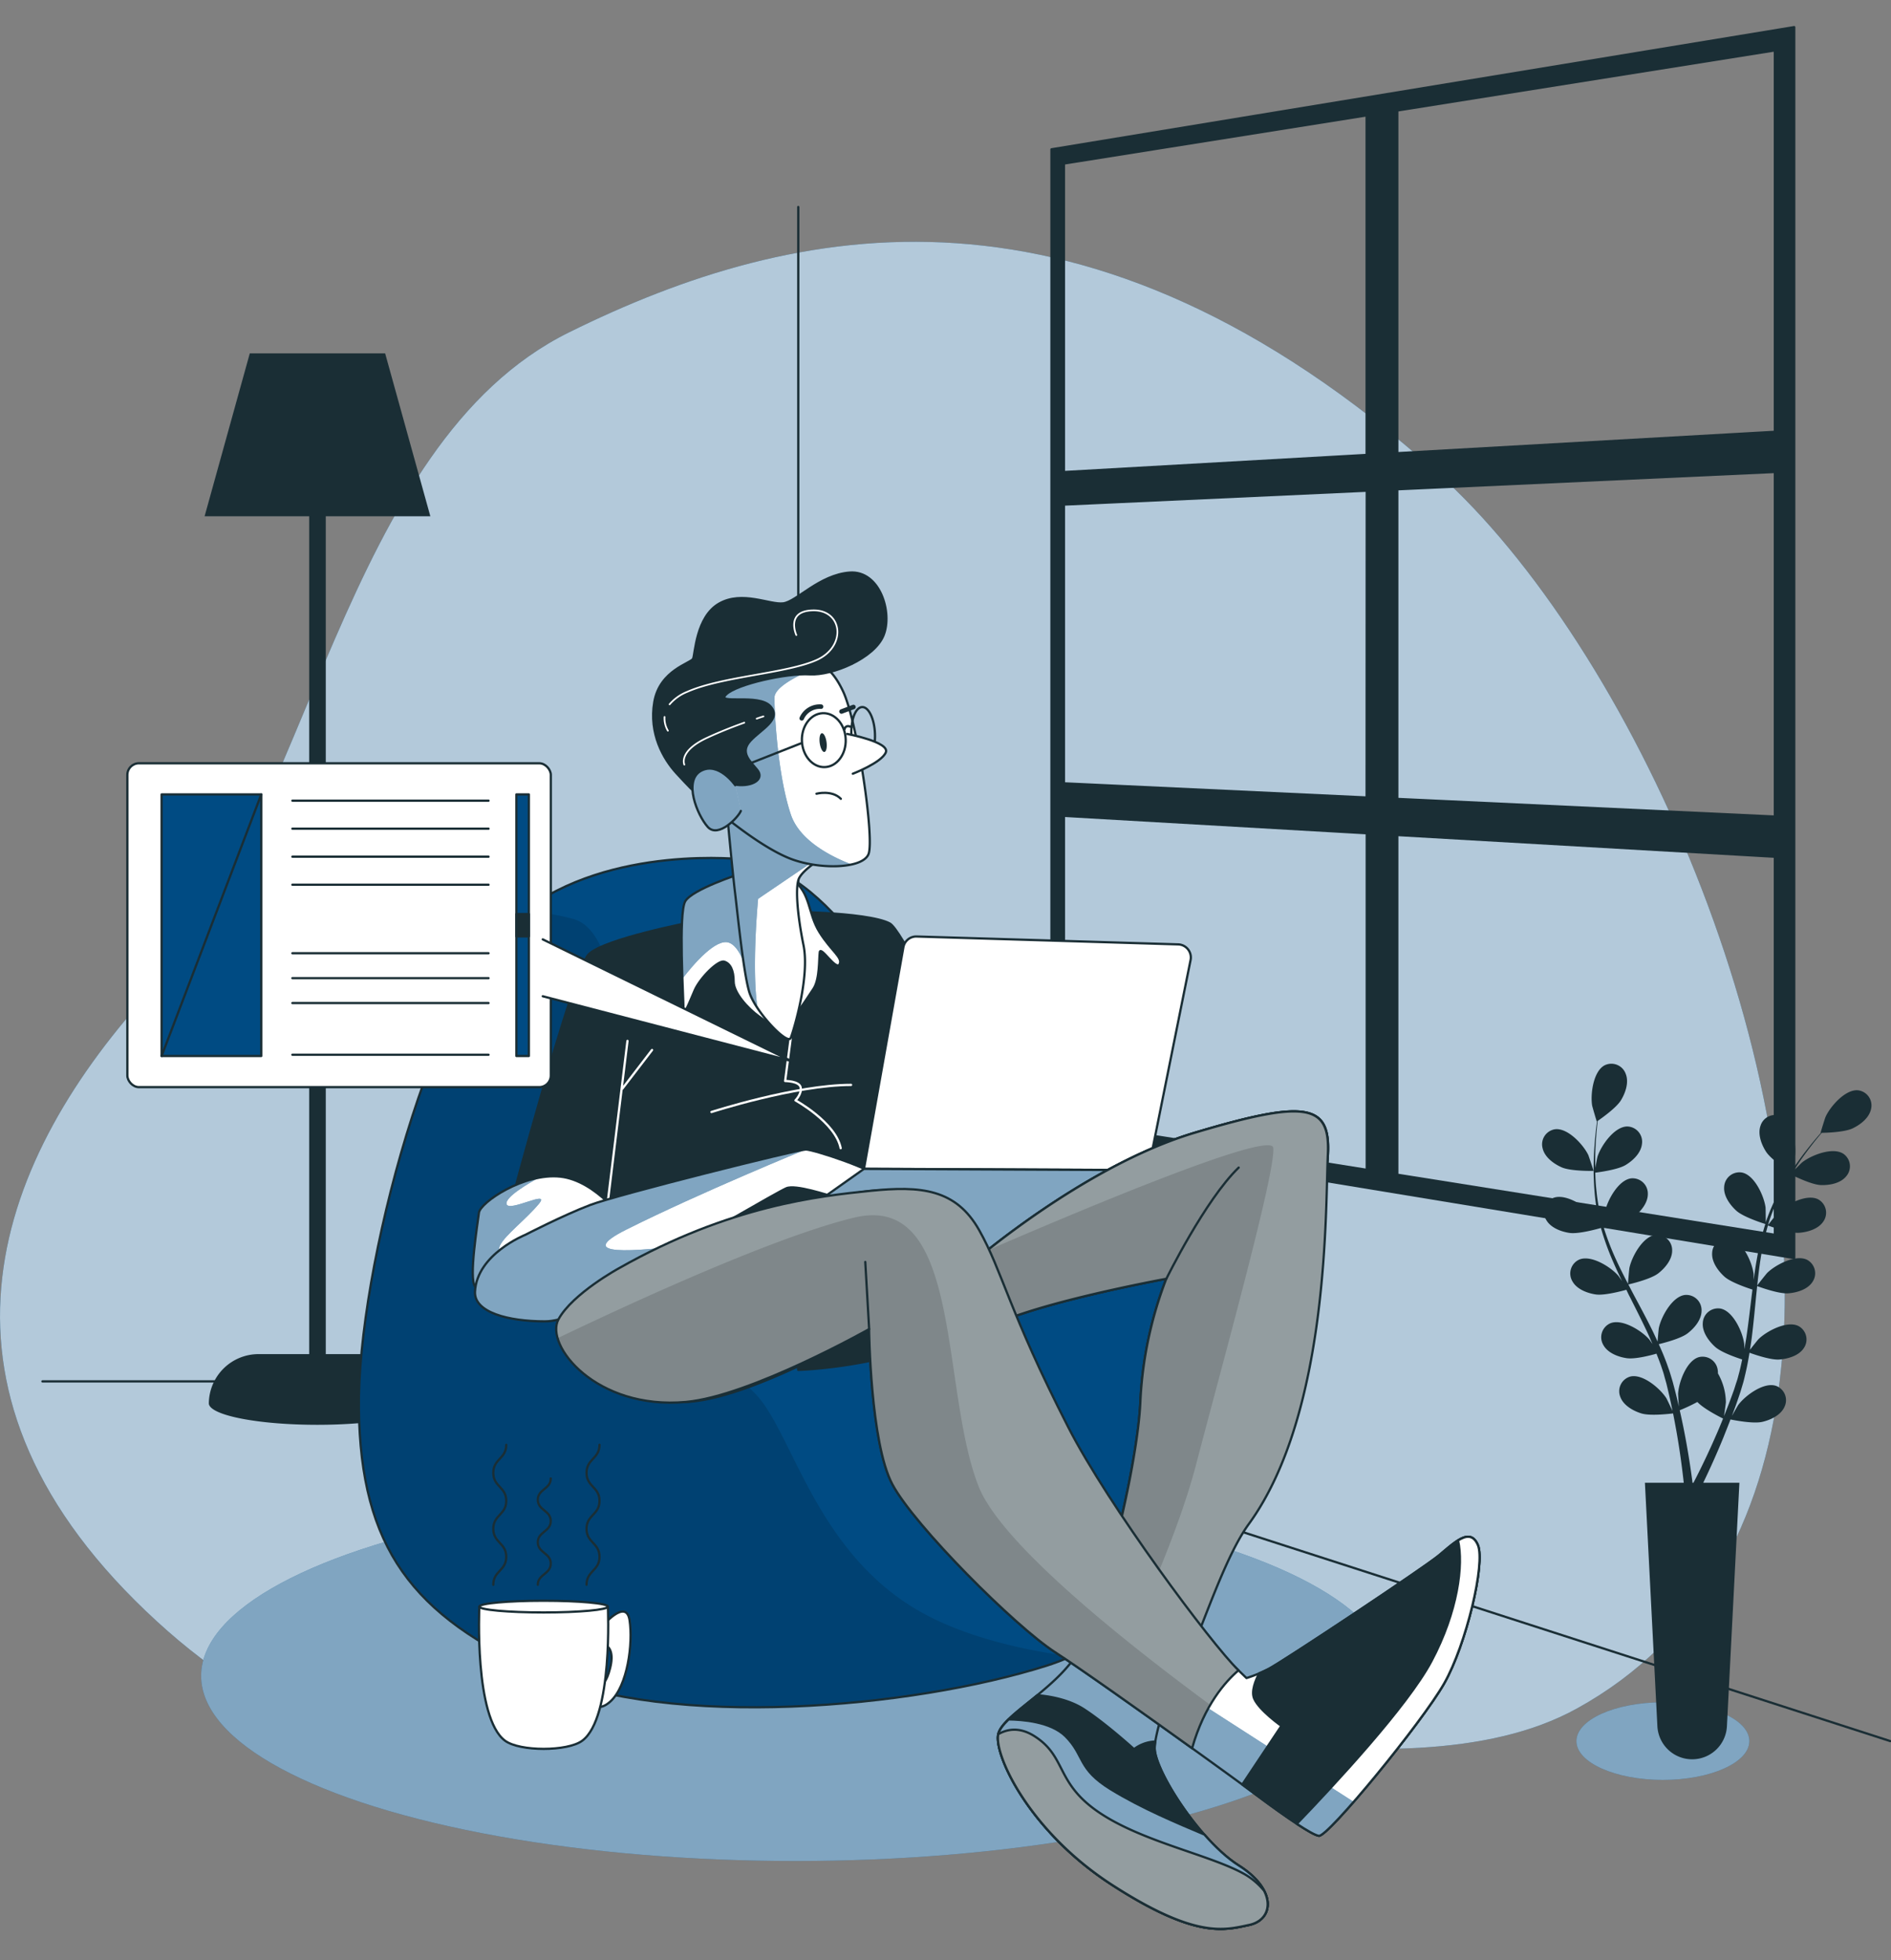 <svg id="Camada_1" data-name="Camada 1" xmlns="http://www.w3.org/2000/svg" viewBox="0 0 836.83 867.34"><rect x="0" y="0" width="836.83" height="867.34" fill="#808080" stroke="none"/><defs><clipPath id="clip-path"><path d="M-112.36 686.92l-2.38-1.38c-8.78-5.07-24.13-4.43-34.28 1.43l-15.71 9.03c-5.84 3.38-8.67 7.75-8.35 11.81-6.87 1.22-15 .41-20.63 3.68L-219 726.12c-8.83 5.09-11.93 14.64-12 20.84a31.79 31.79 0 00-12.78 4.29l-16 9.23c-10.33 6-12.78 15.26-3.83 20.43l2.42 1.39c9 5.17 24.58 4.52 34.92-1.44l16-9.24a22.61 22.61 0 005.11-3.93c13.65 2.65 30.51.3 42.71-6.74l25.28-14.6c15.38-8.88 17.85-22 6.29-30.37l.39-.2 15.71-9.07c10.1-5.86 11.21-14.71 2.42-19.79z" fill="none"/></clipPath><clipPath id="clip-path-2"><path class="cls-2" d="M329.74 380.35s-59.59-7.06-98.79 23.52S158 562.26 158.81 623.42s23.52 91.74 80.76 116.83 163.88 15.68 223.43-3.14 79.19-84.68 78.41-120-40-76.06-53.32-84.69-51-26.65-69.79-54.88-46.22-89.35-88.56-97.19z"/></clipPath><clipPath id="clip-path-3"><path class="cls-3" d="M327.63 386.64s-21.35 6.86-24.4 12.2-.77 42.7-.77 47.28 2.67-2.67 5-8 10.29-13.35 13-12.58 4.2 3.81 4.2 8.77 6.1 11.82 11.44 15.63 10.29 7.62 10.29 7.62 11.06-16 13.72-20.2 2.29-13 2.67-16 7.25 8.39 8.77 5.34-3.55-5.7-8.85-14.14-3.81-17.15-11.82-23.25-17.15-4.2-23.25-2.67z"/></clipPath><clipPath id="clip-path-4"><path class="cls-3" d="M277.11 541.24s-13.11-18.87-29.17-20.59-35.45 11.44-36 16-4.57 29.16-1.71 32.59 13.72 6.29 34.88-.57 29.71-15.42 32-27.43z"/></clipPath><clipPath id="clip-path-5"><path class="cls-3" d="M232.5 546.39s-21.46 8.52-22.3 25.16c-.47 9.21 14.87 13.15 30.88 13.15s38.89-20 53.76-28.59S344 527.52 348 525.8s17.73 2.86 23.45 4.57 16.59 1.72 16.59 1.72 8 12.58 12 12.58-8.58-18.87-10.3-22.87-29.74-13.16-33.14-13.16-83.49 20-95.5 24.59-28.6 13.16-28.6 13.16z"/></clipPath><clipPath id="clip-path-6"><path class="cls-3" d="M382.34 517.22l-61.27 43.33 140.12-4 46.97-38.76-125.82-.57z"/></clipPath><clipPath id="clip-path-7"><path class="cls-3" d="M428.66 560.11s50.33-44 100.08-58.9 60-12.58 58.91 9.72-25.16 139-41.18 168.71S510.44 763.71 511 774s20 40.61 37.17 51.47 15.44 24 4.57 26.31-23.44 6.29-60.62-17.73-52.61-58.33-50.32-66.91 26.3-20 36-37.17 25.73-81.21 26.87-110.38a173.46 173.46 0 0111.44-53.76s-62.86 11.44-81.11 22.88z"/></clipPath><clipPath id="clip-path-8"><path class="cls-4" d="M477.85 730a43.64 43.64 0 01-2.44 3.75c8.83 1 21.56 4.11 32.17 13.4a103.34 103.34 0 017.82 7.57c11-14.72 23.29-61.2 37.21-80.31 35.95-49.39 33.9-141.15 35-163.45s-9.15-24.59-58.91-9.72-100.08 58.9-100.08 58.9l6.29 28.6c18.3-11.44 81.21-22.88 81.21-22.88a173.46 173.46 0 00-11.44 53.76c-1.1 29.14-17.11 93.19-26.83 110.38z"/></clipPath><clipPath id="clip-path-9"><path class="cls-3" d="M278.83 569.26s-18.31 10.3-24.6 21.74 20.78 30.5 49.38 29.35 81-32.21 81-32.21.57 50.32 10.29 68.62 54.33 62.91 72.06 74.35 77.21 54.33 86.36 61.19 26.3 19.45 30.31 20 45.77-50.3 55.49-67.46 18.3-53.19 14.87-61.2-10.29-1.14-17.16 4.58-69.77 47.47-75.49 50.32a63.33 63.33 0 01-9.72 4s-51.47-49.18-78.92-86.93S443 569.26 432.67 551s-25.17-26.3-47.47-24-68.63 14.24-106.37 42.26z"/></clipPath><clipPath id="clip-path-10"><path class="cls-4" d="M548.07 739.11c-12.1-11.8-57.47-72.67-75.37-107.67-26.24-51.28-29.06-68.76-39.36-87.06s-25.84-19.72-48.14-17.44-62.2 6.43-111.2 34.2c0 0-20.55 11.17-26.84 22.61s16.61 40.24 56.43 36.6c28.5-2.6 81-32.21 81-32.21s.57 50.32 10.29 68.62 54.33 62.91 72.06 74.35c11.24 7.25 39.26 27.15 60.6 42.49 5.4-19.15 14.85-29.6 20.53-34.49z"/></clipPath><clipPath id="clip-path-11"><path class="cls-3" d="M639.12 744.84c9.72-17.16 18.3-53.19 14.87-61.2-2-4.64-5.13-4.27-8.76-2 2.41 10.7 0 31.31-11.83 53.51-10.54 19.82-43.11 54.83-59.53 71.88 4.46 2.94 8.18 5.1 9.78 5.33 4 .53 45.75-50.36 55.47-67.52z"/></clipPath><clipPath id="clip-path-12"><path class="cls-3" d="M548.19 825.47c-5.07-3.2-10.32-8.13-15.24-13.71-11.81-5-27.55-11.52-41.38-20-14.87-9.15-11.44-14.87-20-23.45-6.58-6.58-19.53-7.43-25.21-7.48-2.35 2.29-4 4.39-4.52 6.34-2.29 8.58 13.15 42.89 50.32 66.91s49.76 20 60.62 17.73 12.57-15.47-4.59-26.34z"/></clipPath><clipPath id="clip-path-13"><path class="cls-4" d="M551.05 829.48c-14.87-8.58-45.18-14.3-64.63-27.45s-14.29-24.6-28.59-33.75c-6.57-4.2-12.05-3.21-16.06-.91-2 8.91 13.5 42.86 50.37 66.68 37.18 24 49.76 20 60.62 17.73 7.23-1.52 10.36-7.85 6.65-15.11a31.41 31.41 0 00-8.36-7.19z"/></clipPath><clipPath id="clip-path-14"><path class="cls-3" d="M321.5 357s2.66 28.89 3.78 38 3.68 35.34 6.31 44 17 23.75 18.35 20.26 8.48-27 5.64-41-3.71-26.18-1.94-29.69 8.1-7.56 8.1-7.56a225 225 0 01-21.48-12.51c-10.19-6.89-17.36-14.62-18.76-11.5z"/></clipPath><clipPath id="clip-path-15"><path class="cls-3" d="M320.43 361.11s16.47 13.79 29.12 18.77 32 4.71 34.77-1.87-4.79-58.55-11.3-72.24-13.5-13.91-25-14.95-34.52 8.33-38.56 19.44.56 26.87 3.91 36.19a69.18 69.18 0 007.06 14.66z"/></clipPath><clipPath id="clip-path-16"><path class="cls-3" d="M325.37 347.47s-7.39-10.66-15.19-6.37-1.72 19.49 3 24.78 13.76-4.53 14.66-7.05"/></clipPath><style>.cls-14,.cls-9{fill:none}.cls-2,.cls-7{fill:#004b83}.cls-2,.cls-3,.cls-4,.cls-9{stroke:#1a2e35}.cls-14,.cls-2,.cls-3,.cls-4,.cls-9{stroke-linecap:round;stroke-linejoin:round}.cls-11,.cls-15,.cls-22,.cls-3{fill:#fff}.cls-10,.cls-4{fill:#1a2e35}.cls-6{fill:#150035}.cls-11{opacity:.5}.cls-14{stroke:#fff}.cls-22{opacity:.53}.cls-23{opacity:.14}</style></defs><g clip-path="url(#clip-path)" id="illustration"><path class="cls-6" transform="rotate(-29.97 -198.218 767.908)" d="M-428.63 767.02H32.2v1.88h-460.83z"/><path class="cls-6" transform="rotate(-29.97 -193.104 770.638)" d="M-423.52 769.75H37.31v1.88h-460.83z"/><path class="cls-6" transform="rotate(-29.96 -188.47 773.587)" d="M-418.88 772.65H41.95v1.88h-460.83z"/><path class="cls-6" transform="rotate(-29.97 -183.256 776.177)" d="M-413.67 775.32H47.16v1.88h-460.83z"/><path class="cls-6" transform="matrix(.87 -.5 .5 .87 -413.19 14.79)" d="M-409.37 778.31H51.46v1.88h-460.83z"/><path class="cls-6" transform="rotate(-29.97 -173.843 781.92)" d="M-404.26 781.04H56.57v1.88h-460.83z"/><path class="cls-6" transform="rotate(-29.96 -169.202 784.87)" d="M-399.63 783.94H61.2v1.88h-460.83z"/><path class="cls-6" transform="rotate(-29.97 -163.998 787.617)" d="M-394.41 786.61H66.42v1.88h-460.83z"/><path class="cls-6" transform="rotate(-29.97 -159.36 790.56)" d="M-389.78 789.51H71.05v1.88h-460.83z"/><path class="cls-6" transform="rotate(-29.96 -154.16 793.16)" d="M-384.58 792.23H76.25v1.88h-460.83z"/><path class="cls-6" transform="rotate(-29.97 -149.53 796.014)" d="M-379.95 795.13H80.88v1.88h-460.83z"/><path class="cls-6" transform="rotate(-29.97 -144.321 798.69)" d="M-374.73 797.8H86.1v1.88h-460.83z"/><path class="cls-6" transform="rotate(-29.97 -140.01 801.805)" d="M-370.44 800.79H90.39v1.88h-460.83z"/><path class="cls-6" transform="rotate(-29.96 -134.905 804.42)" d="M-365.33 803.52H95.5v1.88h-460.83z"/><path class="cls-6" transform="rotate(-29.97 -130.275 807.313)" d="M-360.69 806.42h460.83v1.88h-460.83z"/><path class="cls-6" transform="rotate(-29.97 -125.074 809.947)" d="M-355.48 809.09h460.83v1.88h-460.83z"/><path class="cls-6" transform="rotate(-29.96 -120.42 812.92)" d="M-350.84 812h460.83v1.88h-460.83z"/><path class="cls-6" transform="rotate(-29.97 -198.495 768.194)" d="M-428.9 767.18H31.93v1.88H-428.9z"/></g><path class="cls-7" d="M787.57 611.09c17.1-139.67-65.76-325.29-151.66-402C480.83 70.76 352 97.52 251.78 147.09S137.26 362.14 68.07 437-40.48 612.58 64.5 712.83s189.67 49.31 299.42 42.95 255.29 43.71 334 .18c55.01-30.39 82.08-83.14 89.65-144.87z"/><path d="M787.57 611.09c17.1-139.67-65.76-325.29-151.66-402C480.83 70.76 352 97.52 251.78 147.09S137.26 362.14 68.07 437-40.48 612.58 64.5 712.83s189.67 49.31 299.42 42.95 255.29 43.71 334 .18c55.01-30.39 82.08-83.14 89.65-144.87z" opacity=".7" fill="#fff"/><path class="cls-9" d="M353.26 606.17V91.6M18.78 611.26h324.6L836.5 770.43"/><path class="cls-10" d="M166.65 599.19h-22.48V228.45h46.27l-20-72.08h-59.9l-20 72.08h46.28v370.74h-22.46a22 22 0 00-21.94 21.55.88.88 0 000 .16v.25c.67 5.17 21.91 9.32 48 9.32s47.36-4.15 48-9.32h.12a22 22 0 00-21.89-21.96z"/><path class="cls-4" d="M465.31 66.08v436.53L794 556.68V12zm320.13 125l-167.1 9.46V48.89l167.1-26.59zm-167.1 25.42l167.1-7.66v152.49l-167.1-7.81zm-13.56 136.39l-133.95-6.26V223.27l134-6.14zm0-301.84v150.26l-133.95 7.58V72.36zM470.83 361l134 7.71v148.94l-134-21.32zm147.51 158.81V369.49l167.1 9.61v167.3z"/><ellipse class="cls-7" cx="351.96" cy="741.56" rx="262.95" ry="81.93"/><ellipse class="cls-11" cx="351.96" cy="741.56" rx="262.95" ry="81.93"/><path class="cls-7" d="M329.74 380.35s-59.59-7.06-98.79 23.52S158 562.26 158.81 623.42s23.52 91.74 80.76 116.83 163.88 15.68 223.43-3.14 79.19-84.68 78.41-120-40-76.06-53.32-84.69-51-26.65-69.79-54.88-46.22-89.35-88.56-97.19z"/><g clip-path="url(#clip-path-2)"><path d="M474 733c-22.54-3.05-49.26-9.16-69.48-21.44-42.7-25.93-53.38-74.73-68.63-93s-42.7-16.78-54.9-36.6 7.62-166.23-27.45-175.38c-9.43-2.46-16.53-3.26-21.89-3.13l-.67.5c-39.24 30.5-72.98 158.31-72.17 219.47s23.52 91.74 80.76 116.83 163.88 15.68 223.43-3.14a102.13 102.13 0 0011-4.11z" opacity=".13"/></g><path class="cls-9" d="M329.74 380.35s-59.59-7.06-98.79 23.52S158 562.26 158.81 623.42s23.52 91.74 80.76 116.83 163.88 15.68 223.43-3.14 79.19-84.68 78.41-120-40-76.06-53.32-84.69-51-26.65-69.79-54.88-46.22-89.35-88.56-97.19z"/><path class="cls-4" d="M306.28 408s-38.89 7.43-45.76 14.3-35.45 114.38-35.45 114.38 12.58-3.44 24 1.14 12.58 16.58 13.72 22.3 1.72 20.59 1.72 20.59 115.6-10.33 140.19-16 62-8.35 62-8.35-63.24-142.6-73-147.75-50.33-5.72-56-4.57-31.42 3.96-31.42 3.96z"/><path class="cls-14" d="M267.96 540.1l9.72-79.5m-2.29 21.16l13.16-17.15m26.3 27.45s37.18-12 61.77-12"/><path class="cls-14" d="M349.94 459.27l-2.49 19.06s6.29 0 6.87 2.86-2.29 5.72-2.29 5.72 17.73 9.72 20 21.16"/><path class="cls-15" d="M327.63 386.64s-21.35 6.86-24.4 12.2-.77 42.7-.77 47.28 2.67-2.67 5-8 10.29-13.35 13-12.58 4.2 3.81 4.2 8.77 6.1 11.82 11.44 15.63 10.29 7.62 10.29 7.62 11.06-16 13.72-20.2 2.29-13 2.67-16 7.25 8.39 8.77 5.34-3.55-5.7-8.85-14.14-3.81-17.15-11.82-23.25-17.15-4.2-23.25-2.67z"/><g clip-path="url(#clip-path-3)"><path class="cls-7" d="M303.23 398.84c-2 3.56-1.7 21.37-1.24 34.2 4.86-6.28 14.9-18.11 20.71-15.87 7.41 2.83 10.3 23.92 10.3 23.92l-5-54.53-.32.08s-21.4 6.86-24.45 12.2z"/><path class="cls-11" d="M303.23 398.84c-2 3.56-1.7 21.37-1.24 34.2 4.86-6.28 14.9-18.11 20.71-15.87 7.41 2.83 10.3 23.92 10.3 23.92l-5-54.53-.32.08s-21.4 6.86-24.45 12.2z"/></g><path class="cls-9" d="M327.63 386.64s-21.35 6.86-24.4 12.2-.77 42.7-.77 47.28 2.67-2.67 5-8 10.29-13.35 13-12.58 4.2 3.81 4.2 8.77 6.1 11.82 11.44 15.63 10.29 7.62 10.29 7.62 11.06-16 13.72-20.2 2.29-13 2.67-16 7.25 8.39 8.77 5.34-3.55-5.7-8.85-14.14-3.81-17.15-11.82-23.25-17.15-4.2-23.25-2.67z"/><path class="cls-15" d="M277.11 541.24s-13.11-18.87-29.17-20.59-35.45 11.44-36 16-4.57 29.16-1.71 32.59 13.72 6.29 34.88-.57 29.71-15.42 32-27.43z"/><g clip-path="url(#clip-path-4)"><path class="cls-7" d="M223.6 568.68s-4.6-13.1-2.28-17.68 11.39-11.39 17.09-18.22-13.34 3.87-14.24 0c-.73-3.11 10-9.32 14.26-11.63-13.31 2.54-26.06 11.81-26.52 15.5-.57 4.57-4.57 29.16-1.71 32.59 1.47 1.78 5.1 3.38 11.16 3.59 1.38-2.39 2.24-4.15 2.24-4.15z"/><path class="cls-11" d="M223.6 568.68s-4.6-13.1-2.28-17.68 11.39-11.39 17.09-18.22-13.34 3.87-14.24 0c-.73-3.11 10-9.32 14.26-11.63-13.31 2.54-26.06 11.81-26.52 15.5-.57 4.57-4.57 29.16-1.71 32.59 1.47 1.78 5.1 3.38 11.16 3.59 1.38-2.39 2.24-4.15 2.24-4.15z"/></g><path class="cls-9" d="M277.11 541.24s-13.11-18.87-29.17-20.59-35.45 11.44-36 16-4.57 29.16-1.71 32.59 13.72 6.29 34.88-.57 29.71-15.42 32-27.43z"/><path class="cls-15" d="M232.5 546.39s-21.46 8.52-22.3 25.16c-.47 9.21 14.87 13.15 30.88 13.15s38.89-20 53.76-28.59S344 527.52 348 525.8s17.73 2.86 23.45 4.57 16.59 1.72 16.59 1.72 8 12.58 12 12.58-8.58-18.87-10.3-22.87-29.74-13.16-33.14-13.16-83.49 20-95.5 24.59-28.6 13.16-28.6 13.16z"/><g clip-path="url(#clip-path-5)"><path class="cls-7" d="M277.35 544c32.71-16.36 79.25-35.37 79.25-35.37-3.43 0-83.49 20-95.5 24.59s-28.6 13.16-28.6 13.16-21.46 8.52-22.3 25.16c-.47 9.21 14.87 13.15 30.88 13.15s38.89-20 53.76-28.59l9-5.21c-21.84 2.82-51.03 5.39-26.49-6.89z"/><path class="cls-11" d="M277.35 544c32.71-16.36 79.25-35.37 79.25-35.37-3.43 0-83.49 20-95.5 24.59s-28.6 13.16-28.6 13.16-21.46 8.52-22.3 25.16c-.47 9.21 14.87 13.15 30.88 13.15s38.89-20 53.76-28.59l9-5.21c-21.84 2.82-51.03 5.39-26.49-6.89z"/></g><path class="cls-9" d="M232.5 546.39s-21.46 8.52-22.3 25.16c-.47 9.21 14.87 13.15 30.88 13.15s38.89-20 53.76-28.59S344 527.52 348 525.8s17.73 2.86 23.45 4.57 16.59 1.72 16.59 1.72 8 12.58 12 12.58-8.58-18.87-10.3-22.87-29.74-13.16-33.14-13.16-83.49 20-95.5 24.59-28.6 13.16-28.6 13.16z"/><path class="cls-3" d="M399.77 419.19l-17.43 98 125.82.57 18.71-92.95a5.78 5.78 0 00-5.49-6.92l-115.75-3.49a5.77 5.77 0 00-5.86 4.79z"/><path class="cls-15" d="M382.34 517.22l-61.27 43.33 140.12-4 46.97-38.76-125.82-.57z"/><g clip-path="url(#clip-path-6)"><path class="cls-7" d="M382.34 517.22l-61.27 43.33 140.12-4 46.97-38.76-125.82-.57z"/><path class="cls-11" d="M382.34 517.22l-61.27 43.33 140.12-4 46.97-38.76-125.82-.57z"/></g><path class="cls-9" d="M382.34 517.22l-61.27 43.33 140.12-4 46.97-38.76-125.82-.57z"/><path class="cls-15" d="M428.66 560.11s50.33-44 100.08-58.9 60-12.58 58.91 9.72-25.16 139-41.18 168.71S510.44 763.71 511 774s20 40.61 37.17 51.47 15.44 24 4.57 26.31-23.44 6.29-60.62-17.73-52.61-58.33-50.32-66.91 26.3-20 36-37.17 25.73-81.21 26.87-110.38a173.46 173.46 0 0111.44-53.76s-62.86 11.44-81.11 22.88z"/><g clip-path="url(#clip-path-7)"><path class="cls-7" d="M428.66 560.11s50.33-44 100.08-58.9 60-12.58 58.91 9.72-25.16 139-41.18 168.71S510.44 763.71 511 774s20 40.61 37.17 51.47 15.44 24 4.57 26.31-23.44 6.29-60.62-17.73-52.61-58.33-50.32-66.91 26.3-20 36-37.17 25.73-81.21 26.87-110.38a173.46 173.46 0 0111.44-53.76s-62.86 11.44-81.11 22.88z"/><path class="cls-11" d="M428.66 560.11s50.33-44 100.08-58.9 60-12.58 58.91 9.72-25.16 139-41.18 168.71S510.44 763.71 511 774s20 40.61 37.17 51.47 15.44 24 4.57 26.31-23.44 6.29-60.62-17.73-52.61-58.33-50.32-66.91 26.3-20 36-37.17 25.73-81.21 26.87-110.38a173.46 173.46 0 0111.44-53.76s-62.86 11.44-81.11 22.88z"/></g><path class="cls-9" d="M428.66 560.11s50.33-44 100.08-58.9 60-12.58 58.91 9.72-25.16 139-41.18 168.71S510.44 763.71 511 774s20 40.61 37.17 51.47 15.44 24 4.57 26.31-23.44 6.29-60.62-17.73-52.61-58.33-50.32-66.91 26.3-20 36-37.17 25.73-81.21 26.87-110.38a173.46 173.46 0 0111.44-53.76s-62.86 11.44-81.11 22.88z"/><path class="cls-3" d="M477.85 730a43.64 43.64 0 01-2.44 3.75c8.83 1 21.56 4.11 32.17 13.4a103.34 103.34 0 017.82 7.57c6.7-21.38 19.86-54.23 31.07-75.05 16-29.74 40-146.41 41.18-168.71s-9.15-24.59-58.91-9.72-100.08 58.9-100.08 58.9l6.29 28.6c18.3-11.44 81.21-22.88 81.21-22.88a173.46 173.46 0 00-11.44 53.76c-1.14 29.14-17.15 93.19-26.87 110.38z"/><path class="cls-10" d="M477.85 730a43.64 43.64 0 01-2.44 3.75c8.83 1 21.56 4.11 32.17 13.4a103.34 103.34 0 017.82 7.57c11-14.72 23.29-61.2 37.21-80.31 35.95-49.39 33.9-141.15 35-163.45s-9.15-24.59-58.91-9.72-100.08 58.9-100.08 58.9l6.29 28.6c18.3-11.44 81.21-22.88 81.21-22.88a173.46 173.46 0 00-11.44 53.76c-1.1 29.14-17.11 93.19-26.83 110.38z"/><g clip-path="url(#clip-path-8)"><path class="cls-22" d="M477.85 730a43.64 43.64 0 01-2.44 3.75c8.83 1 21.56 4.11 32.17 13.4a103.34 103.34 0 017.82 7.57c11-14.72 23.29-61.2 37.21-80.31 35.95-49.39 33.9-141.15 35-163.45s-9.15-24.59-58.91-9.72-100.08 58.9-100.08 58.9l6.29 28.6c18.3-11.44 81.21-22.88 81.21-22.88a173.46 173.46 0 00-11.44 53.76c-1.1 29.14-17.11 93.19-26.83 110.38z"/><path class="cls-23" d="M563.47 507.91c-.9-8.12-89.36 29.32-126.66 45.48-5.18 4.13-8.15 6.72-8.15 6.72l6.29 28.6c18.3-11.44 81.21-22.88 81.21-22.88a173.46 173.46 0 00-11.44 53.76c-1.14 29.17-17.15 93.22-26.87 110.38a43.64 43.64 0 01-2.44 3.75 64.73 64.73 0 0118.25 4.73c13.85-29.29 28.53-63.25 35.5-89.85 12.58-48.04 35.46-130.39 34.31-140.69z"/><path class="cls-9" d="M516.16 565.83s17.16-34.88 32-49.18"/></g><path class="cls-9" d="M477.85 730a43.64 43.64 0 01-2.44 3.75c8.83 1 21.56 4.11 32.17 13.4a103.34 103.34 0 017.82 7.57c11-14.72 23.29-61.2 37.21-80.31 35.95-49.39 33.9-141.15 35-163.45s-9.15-24.59-58.91-9.72-100.08 58.9-100.08 58.9l6.29 28.6c18.3-11.44 81.21-22.88 81.21-22.88a173.46 173.46 0 00-11.44 53.76c-1.1 29.14-17.11 93.19-26.83 110.38z"/><path class="cls-4" d="M353.26 606.17s28.23-.79 54.11-10.19-21.17-26.66-39.21-17.25a26.8 26.8 0 00-14.9 27.44z"/><path class="cls-15" d="M278.83 569.26s-18.31 10.3-24.6 21.74 20.78 30.5 49.38 29.35 81-32.21 81-32.21.57 50.32 10.29 68.62 54.33 62.91 72.06 74.35 77.21 54.33 86.36 61.19 26.3 19.45 30.31 20 45.77-50.3 55.49-67.46 18.3-53.19 14.87-61.2-10.29-1.14-17.16 4.58-69.77 47.47-75.49 50.32a63.33 63.33 0 01-9.72 4s-51.47-49.18-78.92-86.93S443 569.26 432.67 551s-25.17-26.3-47.47-24-68.63 14.24-106.37 42.26z"/><g clip-path="url(#clip-path-9)"><path class="cls-7" d="M520.82 768.74c15.27 11 28.57 20.6 32.52 23.56 9.15 6.87 26.3 19.45 30.31 20 1.42.2 7.59-6.08 15.39-15l-65.49-42.13z"/><path class="cls-11" d="M520.82 768.74c15.27 11 28.57 20.6 32.52 23.56 9.15 6.87 26.3 19.45 30.31 20 1.42.2 7.59-6.08 15.39-15l-65.49-42.13z"/></g><path class="cls-9" d="M278.83 569.26s-18.31 10.3-24.6 21.74 20.78 30.5 49.38 29.35 81-32.21 81-32.21.57 50.32 10.29 68.62 54.33 62.91 72.06 74.35 77.21 54.33 86.36 61.19 26.3 19.45 30.31 20 45.77-50.3 55.49-67.46 18.3-53.19 14.87-61.2-10.29-1.14-17.16 4.58-69.77 47.47-75.49 50.32a63.33 63.33 0 01-9.72 4s-51.47-49.18-78.92-86.93S443 569.26 432.67 551s-25.17-26.3-47.47-24-68.63 14.24-106.37 42.26z"/><path class="cls-10" d="M548.07 739.11c-12.1-11.8-57.47-72.67-75.37-107.67-26.24-51.28-29.06-68.76-39.36-87.06s-25.84-19.72-48.14-17.44-62.2 6.43-111.2 34.2c0 0-20.55 11.17-26.84 22.61s16.61 40.24 56.43 36.6c28.5-2.6 81-32.21 81-32.21s.57 50.32 10.29 68.62 54.33 62.91 72.06 74.35c11.24 7.25 39.26 27.15 60.6 42.49 5.4-19.15 14.85-29.6 20.53-34.49z"/><g clip-path="url(#clip-path-10)"><path class="cls-22" d="M548.07 739.11c-12.1-11.8-57.47-72.67-75.37-107.67-26.24-51.28-29.06-68.76-39.36-87.06s-25.84-19.72-48.14-17.44-62.2 6.43-111.2 34.2c0 0-20.55 11.17-26.84 22.61s16.61 40.24 56.43 36.6c28.5-2.6 81-32.21 81-32.21s.57 50.32 10.29 68.62 54.33 62.91 72.06 74.35c11.24 7.25 39.26 27.15 60.6 42.49 5.4-19.15 14.85-29.6 20.53-34.49z"/><path class="cls-23" d="M433.08 657.75c-17.16-43.47-6.86-130.39-54.9-119-35 8.34-99.16 37.93-131.39 53.37 3.8 13.13 24.85 31.11 56.82 28.19 28.5-2.6 81-32.21 81-32.21s.57 50.32 10.29 68.62 54.33 62.91 72.06 74.35c11.24 7.25 39.26 27.15 60.6 42.49a81.48 81.48 0 018-19.16C493 723 442.66 682 433.08 657.75z"/><path class="cls-9" d="M384.63 588.14l-1.72-29.74"/></g><path class="cls-9" d="M548.07 739.11c-12.1-11.8-57.47-72.67-75.37-107.67-26.24-51.28-29.06-68.76-39.36-87.06s-25.84-19.72-48.14-17.44-62.2 6.43-111.2 34.2c0 0-20.55 11.17-26.84 22.61s16.61 40.24 56.43 36.6c28.5-2.6 81-32.21 81-32.21s.57 50.32 10.29 68.62 54.33 62.91 72.06 74.35c11.24 7.25 39.26 27.15 60.6 42.49 5.4-19.15 14.85-29.6 20.53-34.49z"/><path class="cls-4" d="M553.34 792.3c9.15 6.87 26.3 19.45 30.31 20s45.75-50.3 55.47-67.46 18.3-53.19 14.87-61.2-10.29-1.14-17.16 4.58-69.77 47.47-75.49 50.32c-1.5.75-2.87 1.38-4.09 1.9-1.65 3.13-3.65 8-2.2 11.26 2.29 5.15 12 12 12 12l-17.3 25.95z"/><path class="cls-15" d="M639.12 744.84c9.72-17.16 18.3-53.19 14.87-61.2-2-4.64-5.13-4.27-8.76-2 2.41 10.7 0 31.31-11.83 53.51-10.54 19.82-43.11 54.83-59.53 71.88 4.46 2.94 8.18 5.1 9.78 5.33 4 .53 45.75-50.36 55.47-67.52z"/><g clip-path="url(#clip-path-11)"><path class="cls-7" d="M584.23 812.17a5.06 5.06 0 00.49-.27l.15-.09c.24-.16.49-.35.77-.57a2.61 2.61 0 00.27-.22l.67-.56.37-.33.89-.82.55-.53.75-.73.65-.65.63-.65 1.64-1.71.26-.27 1-1.1.4-.44c1.2-1.3 2.46-2.71 3.79-4.21l.1-.12c.47-.52.93-1.06 1.41-1.6l-10-6.42c-5.69 6.18-11 11.75-15.19 16.12l1.55 1 .22.14c.48.31 1 .61 1.41.89.78.48 1.51.91 2.2 1.3l.63.37.65.34.72.37.5.24c.25.11.48.21.7.29l.35.14a5.1 5.1 0 00.82.22.94.94 0 00.43-.08z"/><path class="cls-11" d="M584.23 812.17a5.06 5.06 0 00.49-.27l.15-.09c.24-.16.49-.35.77-.57a2.61 2.61 0 00.27-.22l.67-.56.37-.33.89-.82.55-.53.75-.73.65-.65.63-.65 1.64-1.71.26-.27 1-1.1.4-.44c1.2-1.3 2.46-2.71 3.79-4.21l.1-.12c.47-.52.93-1.06 1.41-1.6l-10-6.42c-5.69 6.18-11 11.75-15.19 16.12l1.55 1 .22.14c.48.31 1 .61 1.41.89.78.48 1.51.91 2.2 1.3l.63.37.65.34.72.37.5.24c.25.11.48.21.7.29l.35.14a5.1 5.1 0 00.82.22.94.94 0 00.43-.08z"/></g><path class="cls-9" d="M639.12 744.84c9.72-17.16 18.3-53.19 14.87-61.2-2-4.64-5.13-4.27-8.76-2 2.41 10.7 0 31.31-11.83 53.51-10.54 19.82-43.11 54.83-59.53 71.88 4.46 2.94 8.18 5.1 9.78 5.33 4 .53 45.75-50.36 55.47-67.52z"/><path class="cls-4" d="M548.19 825.47C531 814.61 511.59 784.3 511 774a17.32 17.32 0 01.26-3.37 16.51 16.51 0 00-9.41 3.37s-12.59-11.44-22.31-17.73c-7-4.5-16-5.78-20.51-6.14-8.31 6.82-16 12.34-17.23 17-2.29 8.58 13.15 42.89 50.32 66.91s49.76 20 60.62 17.73 12.61-15.43-4.55-26.3z"/><path class="cls-15" d="M548.19 825.47c-5.07-3.2-10.32-8.13-15.24-13.71-11.81-5-27.55-11.52-41.38-20-14.87-9.15-11.44-14.87-20-23.45-6.58-6.58-19.53-7.43-25.21-7.48-2.35 2.29-4 4.39-4.52 6.34-2.29 8.58 13.15 42.89 50.32 66.91s49.76 20 60.62 17.73 12.57-15.47-4.59-26.34z"/><g clip-path="url(#clip-path-12)"><path class="cls-7" d="M548.19 825.47c-5.07-3.2-10.32-8.13-15.24-13.71-11.81-5-27.55-11.52-41.38-20-14.87-9.15-11.44-14.87-20-23.45-6.58-6.58-19.53-7.43-25.21-7.48-2.35 2.29-4 4.39-4.52 6.34-2.29 8.58 13.15 42.89 50.32 66.91s49.76 20 60.62 17.73 12.57-15.47-4.59-26.34z"/><path class="cls-11" d="M548.19 825.47c-5.07-3.2-10.32-8.13-15.24-13.71-11.81-5-27.55-11.52-41.38-20-14.87-9.15-11.44-14.87-20-23.45-6.58-6.58-19.53-7.43-25.21-7.48-2.35 2.29-4 4.39-4.52 6.34-2.29 8.58 13.15 42.89 50.32 66.91s49.76 20 60.62 17.73 12.57-15.47-4.59-26.34z"/></g><path class="cls-9" d="M548.19 825.47c-5.07-3.2-10.32-8.13-15.24-13.71-11.81-5-27.55-11.52-41.38-20-14.87-9.15-11.44-14.87-20-23.45-6.58-6.58-19.53-7.43-25.21-7.48-2.35 2.29-4 4.39-4.52 6.34-2.29 8.58 13.15 42.89 50.32 66.91s49.76 20 60.62 17.73 12.57-15.47-4.59-26.34z"/><path class="cls-10" d="M551.05 829.48c-14.87-8.58-45.18-14.3-64.63-27.45s-14.29-24.6-28.59-33.75c-6.57-4.2-12.05-3.21-16.06-.91-2 8.91 13.5 42.86 50.37 66.68 37.18 24 49.76 20 60.62 17.73 7.23-1.52 10.36-7.85 6.65-15.11a31.41 31.41 0 00-8.36-7.19z"/><g clip-path="url(#clip-path-13)"><path class="cls-22" d="M551.05 829.48c-14.87-8.58-45.18-14.3-64.63-27.45s-14.29-24.6-28.59-33.75c-6.57-4.2-12.05-3.21-16.06-.91-2 8.91 13.5 42.86 50.37 66.68 37.18 24 49.76 20 60.62 17.73 7.23-1.52 10.36-7.85 6.65-15.11a31.41 31.41 0 00-8.36-7.19z"/></g><path class="cls-9" d="M551.05 829.48c-14.87-8.58-45.18-14.3-64.63-27.45s-14.29-24.6-28.59-33.75c-6.57-4.2-12.05-3.21-16.06-.91-2 8.91 13.5 42.86 50.37 66.68 37.18 24 49.76 20 60.62 17.73 7.23-1.52 10.36-7.85 6.65-15.11a31.41 31.41 0 00-8.36-7.19z"/><path class="cls-3" d="M266.07 720.08s11-13.33 12.54-3.13S277.83 746 270 753s-11.76-3.92-11.76-3.92l4.7-6.27s3.92 7.84 7.06-4.7-6.28-11-6.28-11z"/><path class="cls-3" d="M257.66 770.26c-6.49 4.81-27.66 4.81-34.16 0-13.74-10.17-11.38-59.35-11.38-59.35H269s2.41 49.18-11.34 59.35z"/><path class="cls-9" d="M218.3 701.26c0-6.19 5.73-6.19 5.73-12.38s-5.73-6.19-5.73-12.38 5.73-6.19 5.73-12.39-5.73-6.19-5.73-12.39 5.73-6.2 5.73-12.4M238 701.26c0-4.7 5.73-4.7 5.73-9.4s-5.73-4.7-5.73-9.4 5.73-4.7 5.73-9.41-5.73-4.71-5.73-9.41 5.73-4.71 5.73-9.42m15.83 47.04c0-6.19 5.74-6.19 5.74-12.38s-5.74-6.19-5.74-12.38 5.74-6.19 5.74-12.39-5.74-6.19-5.74-12.39 5.74-6.2 5.74-12.4"/><path class="cls-3" d="M269 710.91c0 1.43-12.74 2.59-28.44 2.59s-28.44-1.16-28.44-2.59 12.73-2.59 28.44-2.59 28.44 1.16 28.44 2.59z"/><path class="cls-15" d="M321.5 357s2.66 28.89 3.78 38 3.68 35.34 6.31 44 17 23.75 18.35 20.26 8.48-27 5.64-41-3.71-26.18-1.94-29.69 8.1-7.56 8.1-7.56a225 225 0 01-21.48-12.51c-10.19-6.89-17.36-14.62-18.76-11.5z"/><g clip-path="url(#clip-path-14)"><path class="cls-7" d="M358.2 382.31l-2.33-4.46c-4.2-2.3-10.06-5.67-15.61-9.39-10.19-6.85-17.36-14.58-18.76-11.47 0 0 2.66 28.89 3.78 38s3.68 35.34 6.31 44a29 29 0 003.67 7.13c-2.77-17.25.23-48.39.23-48.39z"/><path class="cls-11" d="M358.2 382.31l-2.33-4.46c-4.2-2.3-10.06-5.67-15.61-9.39-10.19-6.85-17.36-14.58-18.76-11.47 0 0 2.66 28.89 3.78 38s3.68 35.34 6.31 44a29 29 0 003.67 7.13c-2.77-17.25.23-48.39.23-48.39z"/></g><path class="cls-9" d="M321.5 357s2.66 28.89 3.78 38 3.68 35.34 6.31 44 17 23.75 18.35 20.26 8.48-27 5.64-41-3.71-26.18-1.94-29.69 8.1-7.56 8.1-7.56a225 225 0 01-21.48-12.51c-10.19-6.89-17.36-14.62-18.76-11.5z"/><path class="cls-15" d="M320.43 361.11s16.47 13.79 29.12 18.77 32 4.71 34.77-1.87-4.79-58.55-11.3-72.24-13.5-13.91-25-14.95-34.52 8.33-38.56 19.44.56 26.87 3.91 36.19a69.18 69.18 0 007.06 14.66z"/><g clip-path="url(#clip-path-15)"><path class="cls-7" d="M350 360.5c-5.84-17.35-7.27-44.51-7.27-51.78 0-5.6 14.6-11.75 21.27-14.26-4.37-2.71-9.45-3-16-3.64-11.49-1-34.52 8.33-38.56 19.44s.56 26.87 3.91 36.19a69.18 69.18 0 007.05 14.66s16.47 13.79 29.12 18.77c8.42 3.32 19.82 4.29 27.32 2.63-8.91-3.41-22.92-10.45-26.84-22.01z"/><path class="cls-11" d="M350 360.5c-5.84-17.35-7.27-44.51-7.27-51.78 0-5.6 14.6-11.75 21.27-14.26-4.37-2.71-9.45-3-16-3.64-11.49-1-34.52 8.33-38.56 19.44s.56 26.87 3.91 36.19a69.18 69.18 0 007.05 14.66s16.47 13.79 29.12 18.77c8.42 3.32 19.82 4.29 27.32 2.63-8.91-3.41-22.92-10.45-26.84-22.01z"/></g><path class="cls-9" d="M320.43 361.11s16.47 13.79 29.12 18.77 32 4.71 34.77-1.87-4.79-58.55-11.3-72.24-13.5-13.91-25-14.95-34.52 8.33-38.56 19.44.56 26.87 3.91 36.19a69.18 69.18 0 007.06 14.66z"/><path class="cls-9" d="M374.25 327.13c.26 6.59-3.87 12.1-9.22 12.31s-9.9-5-10.16-11.55 3.87-12.1 9.22-12.31 9.91 4.96 10.16 11.55zm12.95-2.5c.26 6.59-1.87 12-4.75 12.13s-5.45-5.13-5.69-11.76 1.87-12 4.75-12.13 5.43 5.13 5.69 11.76z"/><path class="cls-3" d="M374.92 324.76s18.9 3.59 17.09 8.14-14.6 9.47-14.6 9.47"/><path class="cls-9" d="M373.77 322.66s.26-2.34 3.18-.84m-22.62 7.15l-34.35 13.52"/><path d="M354.79 317.86a8.72 8.72 0 018.56-5.17m14.33.15l-5.29 2" stroke-width="2" stroke-linecap="round" stroke-linejoin="round" stroke="#1a2e35" fill="none"/><path class="cls-9" d="M361.33 351.22s6.8-1.79 10.78 2.25"/><path class="cls-10" d="M365.77 328.39c.31 2.29-.11 4.24-.94 4.36s-1.77-1.65-2.08-3.95.11-4.25.94-4.36 1.77 1.65 2.08 3.95z"/><path class="cls-4" d="M323.19 342.58s-2.31 4.57 4.17 4.82 10.84-2.92 7.7-6.78-7.77-7.66-3-12.82 14.07-9.52 8.86-15.29-24.41-.53-19.62-5.2 27-9.53 37-8.92 28.59-7.1 32.68-17.22-1.64-28.81-15-27.79-23.44 12.87-29.38 13.62-18.15-5.75-28.38.12-10.57 22.33-11.48 24.35-14.74 5.06-17.17 19.1 4 25.23 9.7 31.48 8.3 8.63 8.3 8.63z"/><path d="M294.08 317.24a10.84 10.84 0 001.48 6.09M352.4 281s-5-10.91 7.74-10.91S374.69 286 361.5 292s-41.84 7.27-57.3 14.1a20.07 20.07 0 00-7.88 5.57m33.05 8.11c-4.57 1.64-10.5 3.93-16.53 6.73-12.74 5.91-10 11.83-10 11.83M337.85 317s-1.11.33-3 1" stroke-width=".75" stroke="#fff" stroke-linecap="round" stroke-linejoin="round" fill="none"/><path class="cls-15" d="M325.37 347.47s-7.39-10.66-15.19-6.37-1.72 19.49 3 24.78 13.76-4.53 14.66-7.05"/><g clip-path="url(#clip-path-16)"><path class="cls-7" d="M325.37 347.47s-7.39-10.66-15.19-6.37-1.72 19.49 3 24.78 13.76-4.53 14.66-7.05"/><path class="cls-11" d="M325.37 347.47s-7.39-10.66-15.19-6.37-1.72 19.49 3 24.78 13.76-4.53 14.66-7.05"/></g><path class="cls-9" d="M325.37 347.47s-7.39-10.66-15.19-6.37-1.72 19.49 3 24.78 13.76-4.53 14.66-7.05"/><rect class="cls-3" x="56.36" y="337.75" width="187.39" height="143.3" rx="5.12"/><path class="cls-3" d="M240.19 440.84l109.8 28.59-109.8-53.76"/><path class="cls-2" d="M71.52 351.53h44.09v115.74H71.52zm157 0h5.51v115.74h-5.51z"/><path class="cls-4" d="M228.52 404.46h5.51v9.89h-5.51z"/><path class="cls-3" d="M129.39 354.29h86.81m-86.81 12.4h86.81m-86.81 12.4h86.81m-86.81 12.4h86.81m-86.81 30.31h86.81m-86.81 11.03h86.81m-86.81 11.02h86.81m-86.81 22.87h86.81"/><path class="cls-9" d="M71.52 467.27l44.09-115.74"/><ellipse class="cls-7" cx="735.88" cy="770.43" rx="38.26" ry="17.17"/><ellipse class="cls-11" cx="735.88" cy="770.43" rx="38.26" ry="17.17"/><path class="cls-10" d="M691.11 516.55c4.1 1.79 14.11 1.57 14.12 1.57s-2.15-6.56-2.34-7c-2.2-4.6-9.15-12.19-14.8-11.42a6.74 6.74 0 00-5.42 8.46c.94 3.96 4.96 6.84 8.44 8.39z"/><path class="cls-10" d="M822.33 482.46c-5.67-.61-12.42 7.16-14.49 11.82-.18.4-2.26 7-2.15 7h.12c-1.08 1.22-2.21 2.54-3.43 4-2.22 2.72-4.7 5.82-7.17 9.38a120.36 120.36 0 00-7.45 11.86 88.19 88.19 0 00-6.35 14.31v.18c0-1.67-.05-6.35-.09-6.71-.66-5.05-4.9-14.43-10.51-15.47a6.76 6.76 0 00-7.81 6.37c-.33 4 2.59 8 5.42 10.57 3.21 2.86 12.09 5.63 12.8 5.85a118.89 118.89 0 00-3.75 15.5c-.55 3-1 6.15-1.42 9.25 0-1.44 0-2.74-.07-2.92-.66-5.05-4.89-14.43-10.51-15.47a6.74 6.74 0 00-7.78 6.35c-.33 4 2.58 8 5.42 10.57s10.4 5.09 12.41 5.73c-.15 1.19-.31 2.38-.45 3.57-.69 5.73-1.35 11.45-2.16 17-.29 2-.65 3.9-1 5.83 0-1.29 0-2.37-.07-2.53-.66-5.06-4.89-14.44-10.51-15.47a6.76 6.76 0 00-7.79 6.35c-.32 4 2.59 8 5.43 10.57s9.67 4.84 12 5.61c-.42 2-.83 3.93-1.32 5.82-.37 1.28-.63 2.54-1.07 3.81s-.81 2.51-1.21 3.75c-.86 2.36-1.73 4.79-2.62 7.07-.61 1.59-1.22 3.09-1.83 4.61.31-2 .83-5.8.84-6.13a26.35 26.35 0 00-3.52-12.76 8.23 8.23 0 00-.09-1.49 6.75 6.75 0 00-8.26-5.73c-5.52 1.47-9 11.15-9.28 16.24 0 .3.19 3.57.34 5.64-.27-1.2-.53-2.37-.83-3.6-.58-2.44-1.23-4.86-1.92-7.46-.37-1.24-.75-2.5-1.14-3.77s-.89-2.56-1.33-3.86c-1.09-3-2.34-6-3.67-8.91 2.14-.52 9.69-2.44 12.73-4.77S753 584 753 579.92a6.76 6.76 0 00-7.3-6.91c-5.67.62-10.59 9.65-11.62 14.65-.07.31-.4 4-.55 6-.81-1.78-1.61-3.55-2.49-5.32-2.53-5.11-5.26-10.2-8-15.29q-1.23-2.34-2.44-4.68c.76-.18 9.79-2.27 13.19-4.88 3-2.32 6.22-6.11 6.19-10.13a6.76 6.76 0 00-7.29-6.92c-5.68.62-10.6 9.66-11.63 14.65-.08.37-.55 5.65-.61 7-1.79-3.44-3.53-6.88-5.12-10.35a117.54 117.54 0 01-5.57-14.38c.35-.08 9.79-2.23 13.27-4.9 3-2.31 6.22-6.1 6.19-10.13a6.76 6.76 0 00-7.29-6.92c-5.68.62-10.6 9.66-11.63 14.65-.08.39-.59 6.06-.61 7.1-.09-.29-.21-.57-.29-.86a87.31 87.31 0 01-2.89-15.19c-.32-2.83-.47-5.56-.55-8.21 1.8-.22 10-1.32 13.4-3.37s6.86-5.39 7.27-9.4a6.75 6.75 0 00-6.49-7.67c-5.71 0-11.59 8.43-13.16 13.28-.09.26-.66 3-1 5.07 0-1.2-.06-2.44-.05-3.59 0-4.32.28-8.27.55-11.76.17-2 .36-3.79.56-5.46 1.65-1.14 8.25-5.8 10.28-9.13s3.6-7.94 2.12-11.68a6.75 6.75 0 00-9.3-3.82c-5.07 2.62-6.4 12.82-5.56 17.85.07.43 2 7.1 2.07 7l.1-.07c-.22 1.61-.44 3.34-.64 5.23-.35 3.5-.71 7.45-.81 11.79a122 122 0 00.33 14 88.29 88.29 0 002.59 15.44 1.27 1.27 0 01.06.18c-.9-1.41-3.54-5.27-3.77-5.54-3.34-3.86-12-9.34-17.3-7.11a6.75 6.75 0 00-3 9.59c1.94 3.53 6.58 5.28 10.35 5.83 4.25.62 13.19-2 13.9-2.18a119.18 119.18 0 005.42 15c1.23 2.84 2.56 5.67 3.92 8.49-.81-1.19-1.55-2.25-1.67-2.39-3.33-3.86-12-9.34-17.29-7.11a6.75 6.75 0 00-3 9.59c1.94 3.53 6.59 5.28 10.36 5.83s11.48-1.5 13.51-2.07c.53 1.07 1 2.15 1.59 3.23 2.59 5.15 5.2 10.29 7.6 15.4.85 1.8 1.61 3.6 2.39 5.41-.73-1.06-1.35-1.95-1.45-2.08-3.34-3.85-12.05-9.34-17.3-7.1a6.75 6.75 0 00-3 9.59c1.94 3.53 6.58 5.28 10.35 5.82s10.74-1.3 13.15-2c.73 1.87 1.48 3.75 2.11 5.59.4 1.27.87 2.47 1.21 3.77s.71 2.54 1.06 3.79c.58 2.44 1.2 5 1.71 7.35.37 1.66.69 3.25 1 4.85-.83-1.8-2.51-5.3-2.68-5.58-2.72-4.31-10.49-11-16-9.64a6.74 6.74 0 00-4.41 9c1.38 3.78 5.71 6.21 9.35 7.32 4 1.23 12.88.11 14 0 .54 2.65 1 5.24 1.45 7.68 1.5 8.48 2.42 15.59 3 20.57.11.89.19 1.68.27 2.42h-17.18l5.52 107.75a15.41 15.41 0 0015.38 14.62 15.41 15.41 0 0015.39-14.62l5.52-107.75h-16c.11-.24.23-.47.35-.73 2.2-4.58 5.24-11.15 8.53-19.19 1-2.54 2.11-5.28 3.18-8.09 1.07.22 9.86 2 14 1.08 3.71-.84 8.21-2.94 9.87-6.61a6.75 6.75 0 00-3.73-9.33c-5.41-1.82-13.66 4.32-16.69 8.42-.18.25-1.82 3.09-2.83 4.9.43-1.16.86-2.27 1.29-3.47.87-2.35 1.66-4.72 2.52-7.27.37-1.25.75-2.51 1.13-3.78s.67-2.63 1-4c.73-3.09 1.33-6.26 1.85-9.46 2.07.75 9.43 3.31 13.24 3s8.56-1.66 10.76-5a6.75 6.75 0 00-2.27-9.79c-5.07-2.61-14.16 2.21-17.77 5.8-.23.23-2.53 3.1-3.77 4.7.31-1.93.62-3.85.86-5.81.7-5.66 1.24-11.41 1.8-17.14.17-1.76.36-3.5.54-5.25.73.27 9.42 3.5 13.69 3.2 3.8-.26 8.56-1.66 10.76-5a6.76 6.76 0 00-2.27-9.79c-5.07-2.62-14.16 2.2-17.78 5.8-.27.27-3.57 4.4-4.36 5.5.4-3.86.85-7.7 1.43-11.46a120.73 120.73 0 013.29-15.07c.34.13 9.39 3.54 13.77 3.23 3.8-.26 8.56-1.66 10.76-5a6.76 6.76 0 00-2.27-9.79c-5.07-2.62-14.17 2.2-17.78 5.8-.28.28-3.84 4.73-4.42 5.58.08-.28.14-.59.22-.87a87.64 87.64 0 016-14.27c1.3-2.53 2.69-4.89 4.08-7.15 1.62.81 9.07 4.42 13 4.58 3.8.15 8.69-.71 11.24-3.82a6.74 6.74 0 00-1.18-10c-4.75-3.16-14.32.63-18.3 3.81-.22.17-2.23 2.17-3.67 3.65.64-1 1.29-2.07 1.93-3 2.39-3.6 4.8-6.74 6.95-9.51 1.24-1.56 2.39-2.95 3.48-4.24 2 0 10.08-.28 13.61-1.94s7.38-4.64 8.22-8.58a6.75 6.75 0 00-5.67-8.29zM759.5 634.9a341.04 341.04 0 01-8.85 18.81c-.45.9-.87 1.7-1.25 2.43h-.4c-.11-.87-.23-1.83-.38-2.9-.69-5-1.78-12.19-3.47-20.71-.53-2.69-1.15-5.56-1.81-8.5a75.93 75.93 0 007.8-3.67c2.92 3.16 10.4 6.86 11.37 7.34-1 2.5-2.01 4.93-3.01 7.2z"/><path class="cls-10" d="M792.43 518.76c.09 0 1.82-6.66 1.88-7.1.71-5-.9-15.21-6-17.69a6.75 6.75 0 00-9.19 4.07c-1.38 3.78.37 8.43 2.44 11.62 2.44 3.75 10.86 9.09 10.87 9.1z"/></svg>